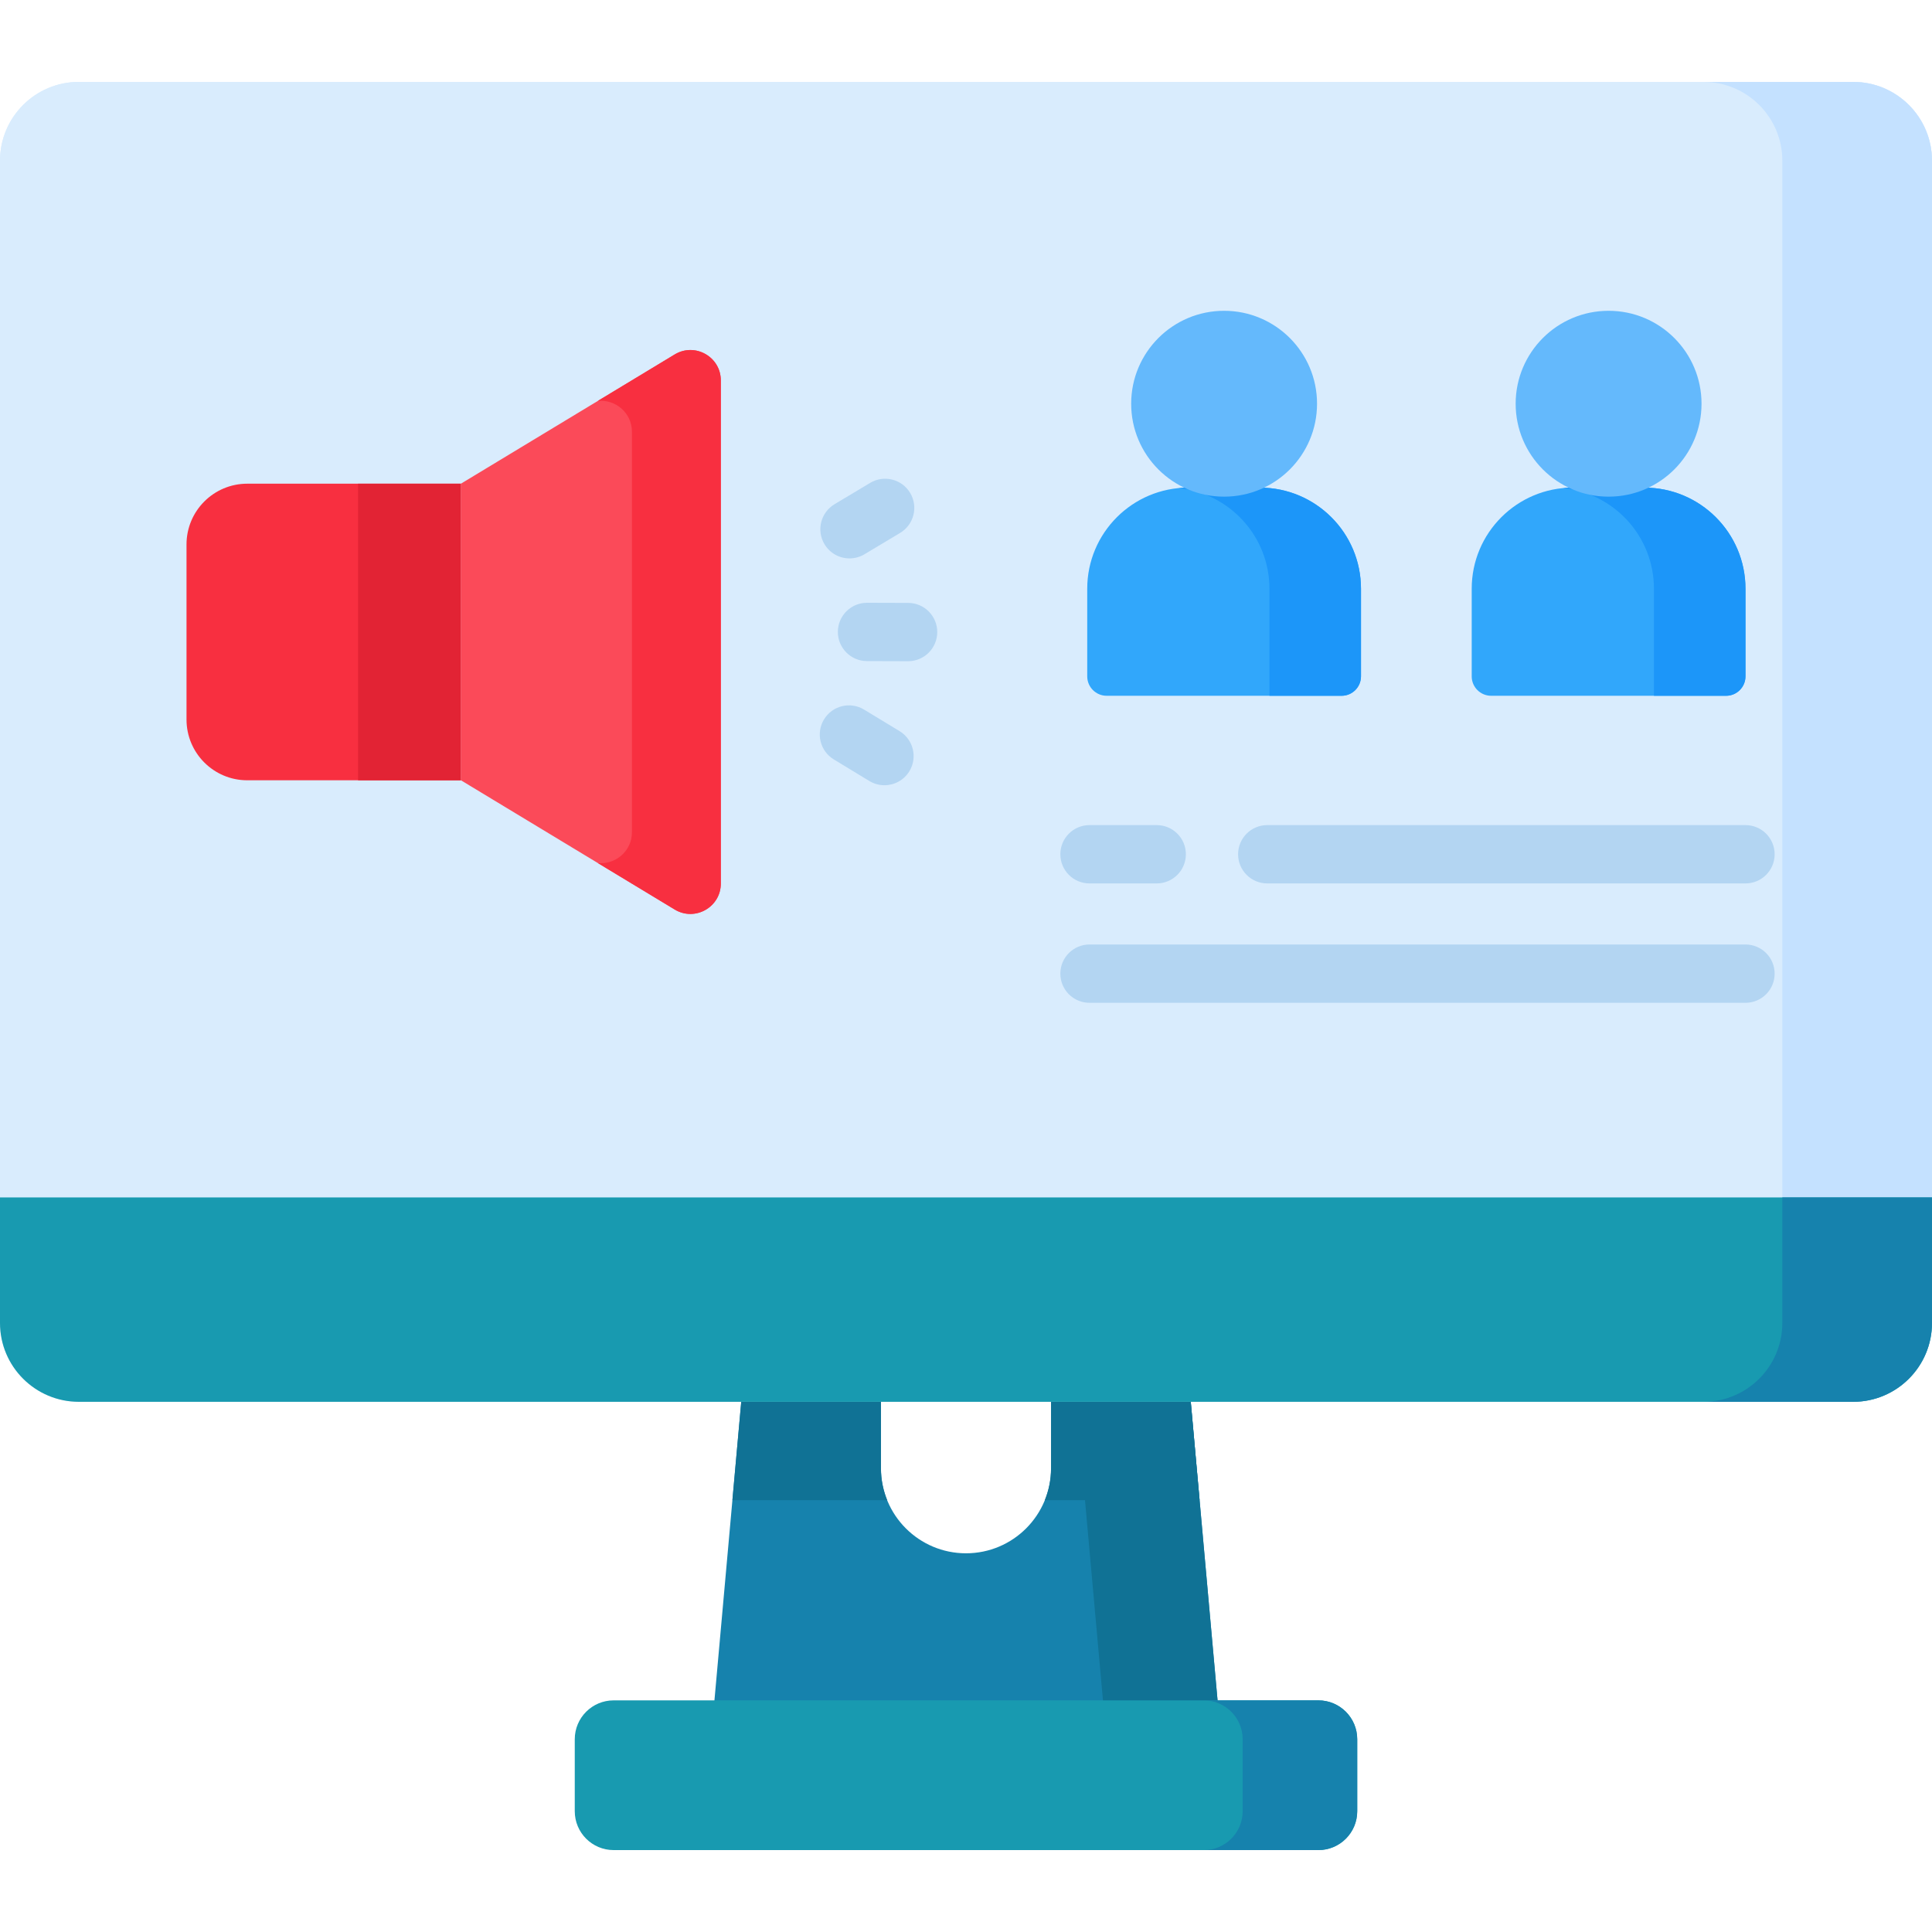 <svg id="Capa_1" enable-background="new 0 0 512 512" height="512" viewBox="0 0 512 512" width="512" xmlns="http://www.w3.org/2000/svg"><g><g><g><g><g><path d="m322.848 452.642h-133.696l8.241-91.82h36.066v28.278c0 12.449 10.092 22.54 22.54 22.54 12.449 0 22.54-10.092 22.54-22.54v-28.278h36.066z" fill="#1682ad"/><g fill="#107295"><path d="m317.904 397.562-3.298-36.74h-36.066v28.278c0 2.994-.59 5.849-1.651 8.462z"/><path d="m235.111 397.562c-1.062-2.613-1.651-5.468-1.651-8.462v-28.278h-36.066l-3.298 36.74z"/><path d="m322.848 452.642h-30.37l-8.241-91.82h30.37z"/></g></g></g><g><g><path d="m349.379 490.292h-186.758c-5.69 0-10.302-4.612-10.302-10.302v-19.073c0-5.689 4.612-10.302 10.302-10.302h186.759c5.689 0 10.302 4.612 10.302 10.302v19.073c-.001 5.69-4.613 10.302-10.303 10.302z" fill="#189ab0"/></g><g><path d="m359.677 460.914v19.079c0 5.687-4.605 10.302-10.302 10.302h-30.359c5.687 0 10.302-4.615 10.302-10.302v-19.079c0-5.687-4.615-10.302-10.302-10.302h30.359c5.697 0 10.302 4.616 10.302 10.302z" fill="#1682ad"/></g></g></g><g><g><path d="m491.102 371.493h-470.202c-11.542 0-20.898-9.356-20.898-20.898v-307.992c0-11.542 9.356-20.898 20.898-20.898h470.202c11.542 0 20.898 9.356 20.898 20.898v307.992c0 11.541-9.356 20.898-20.898 20.898z" fill="#d9ecfd"/><path d="m512 42.608v279.869h-512v-279.869c0-11.548 9.354-20.902 20.902-20.902h470.195c11.549 0 20.903 9.354 20.903 20.902z" fill="#d9ecfd"/><path d="m512 42.598v279.88h-39.662v-279.88c0-11.538-9.364-20.892-20.902-20.892h39.672c11.538 0 20.892 9.354 20.892 20.892z" fill="#c4e1ff"/><path d="m511.997 317.328v33.264c0 11.548-9.354 20.902-20.892 20.902h-470.203c-11.548.001-20.902-9.353-20.902-20.901v-33.264h511.997z" fill="#189ab0"/><path d="m511.997 317.328v33.264c0 11.548-9.354 20.902-20.892 20.902h-39.672c11.538 0 20.902-9.354 20.902-20.902v-33.264z" fill="#1682ad"/></g></g></g><g><g><g><path d="m122.149 206.783h-56.616c-8.895 0-16.105-7.211-16.105-16.105v-46.392c0-8.895 7.211-16.105 16.105-16.105h56.616z" fill="#f82f40"/><path d="m94.891 128.181h27.258v78.602h-27.258z" fill="#e22334"/><path d="m122.149 128.181v78.602l56.656 34.25c5.367 3.244 12.219-.62 12.219-6.891v-133.319c0-6.271-6.852-10.136-12.219-6.891z" fill="#fb4a59"/><path d="m191.026 100.825v133.318c0 6.268-6.856 10.136-12.223 6.892l-20.365-12.314c4.586.459 9.034-3.088 9.034-8.188v-106.098c0-5.11-4.457-8.657-9.043-8.188l20.374-12.314c5.367-3.245 12.223.615 12.223 6.892z" fill="#f82f40"/></g><g><g id="XMLID_504_"><path d="m240.656 175.227c-.008 0-.016 0-.024 0l-10.888-.033c-4.267-.013-7.716-3.483-7.703-7.749.013-4.26 3.47-7.703 7.726-7.703h.024l10.888.033c4.267.013 7.716 3.483 7.703 7.749-.013 4.26-3.47 7.703-7.726 7.703z" fill="#b3d5f2"/></g><g id="XMLID_503_"><path d="m225.135 147.982c-2.627 0-5.188-1.34-6.636-3.758-2.193-3.661-1.003-8.405 2.658-10.599l9.445-5.657c3.661-2.194 8.406-1.001 10.599 2.659 2.193 3.661 1.003 8.405-2.658 10.599l-9.445 5.657c-1.243.745-2.612 1.099-3.963 1.099z" fill="#b3d5f2"/></g><g id="XMLID_72_"><path d="m234.385 208.095c-1.366 0-2.748-.362-4.001-1.123l-9.414-5.713c-3.648-2.213-4.81-6.966-2.597-10.614 2.214-3.646 6.965-4.808 10.614-2.597l9.414 5.714c3.648 2.213 4.81 6.966 2.597 10.614-1.454 2.395-4.002 3.719-6.613 3.719z" fill="#b3d5f2"/></g></g></g><g><g><g><path d="m355.526 184.388h-62.248c-2.845 0-5.151-2.306-5.151-5.151v-23.214c0-14.801 11.998-26.799 26.799-26.799h18.952c14.801 0 26.799 11.998 26.799 26.799v23.214c-.001 2.844-2.307 5.151-5.151 5.151z" fill="#31a7fb"/><path d="m360.678 156.032v23.21c0 2.845-2.306 5.151-5.151 5.151h-19.11v-28.371c0-13.907-10.59-25.332-24.137-26.671.865-.082 1.751-.124 2.648-.124h18.945c14.804 0 26.805 12.001 26.805 26.805z" fill="#1c96f9"/><g><circle cx="324.401" cy="106.992" fill="#64b9fc" r="24.628"/></g></g><g><path d="m457.418 184.388h-62.248c-2.845 0-5.151-2.306-5.151-5.151v-23.214c0-14.801 11.998-26.799 26.799-26.799h18.952c14.801 0 26.799 11.998 26.799 26.799v23.214c0 2.844-2.306 5.151-5.151 5.151z" fill="#31a7fb"/><path d="m462.573 156.032v23.21c0 2.845-2.306 5.151-5.151 5.151h-19.11v-28.371c0-13.907-10.59-25.332-24.137-26.671.875-.082 1.751-.124 2.647-.124h18.945c14.805 0 26.806 12.001 26.806 26.805z" fill="#1c96f9"/><g><circle cx="426.294" cy="106.992" fill="#64b9fc" r="24.628"/></g></g></g><g><g><path d="m462.572 265.754h-173.844c-4.268 0-7.726-3.459-7.726-7.726s3.459-7.726 7.726-7.726h173.844c4.268 0 7.726 3.459 7.726 7.726s-3.458 7.726-7.726 7.726z" fill="#b3d5f2"/></g><g><path d="m306.544 234.115h-17.816c-4.268 0-7.726-3.459-7.726-7.726 0-4.268 3.459-7.726 7.726-7.726h17.816c4.268 0 7.726 3.459 7.726 7.726.001 4.267-3.458 7.726-7.726 7.726z" fill="#b3d5f2"/></g><g><path d="m462.572 234.115h-126.74c-4.268 0-7.726-3.459-7.726-7.726 0-4.268 3.459-7.726 7.726-7.726h126.74c4.268 0 7.726 3.459 7.726 7.726.001 4.267-3.458 7.726-7.726 7.726z" fill="#b3d5f2"/></g></g></g></g></g></svg>